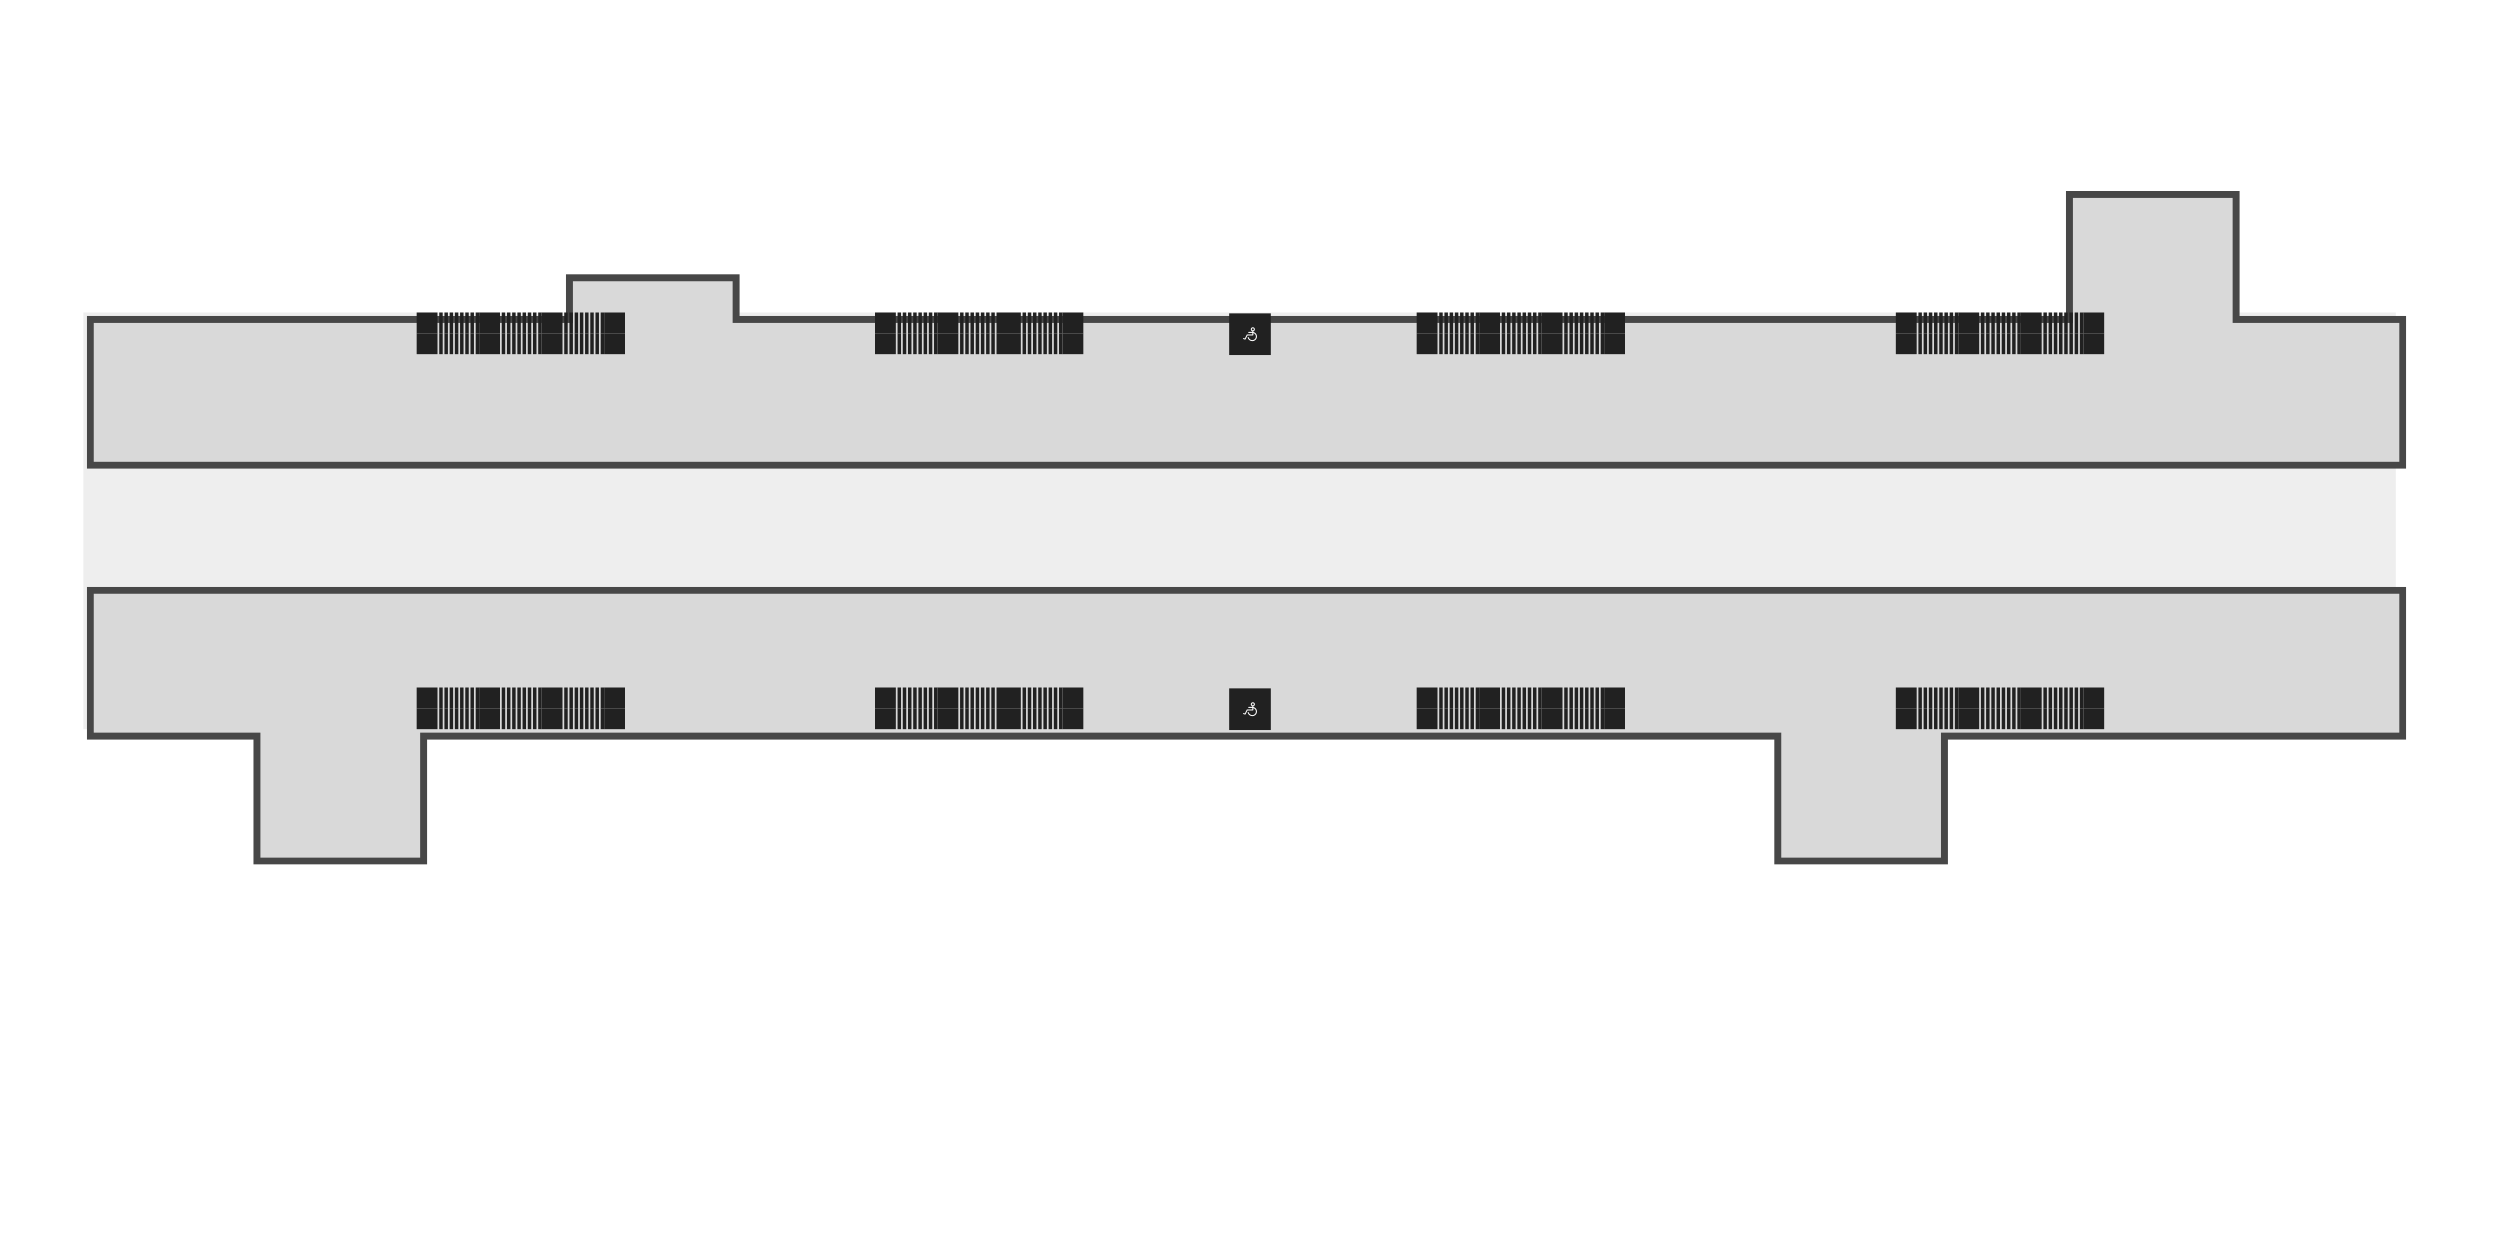 <svg width="2880" height="1440" viewBox="0 0 2880 1440" fill="none" xmlns="http://www.w3.org/2000/svg">
<rect x="96" y="360" width="2664" height="480" fill="#EEEEEE"/>
<g filter="url(#filter0_d_1119_66611)">
<mask id="path-2-outside-1_1119_66611" maskUnits="userSpaceOnUse" x="92" y="668" width="2672" height="320" fill="black">
<rect fill="white" x="92" y="668" width="2672" height="320"/>
<path fill-rule="evenodd" clip-rule="evenodd" d="M96 672H2760V840H2232V984H2040V840H480V984H288V840H96V672Z"/>
</mask>
<path fill-rule="evenodd" clip-rule="evenodd" d="M96 672H2760V840H2232V984H2040V840H480V984H288V840H96V672Z" fill="#D9D9D9"/>
<path d="M2760 672H2764V668H2760V672ZM96 672V668H92V672H96ZM2760 840V844H2764V840H2760ZM2232 840V836H2228V840H2232ZM2232 984V988H2236V984H2232ZM2040 984H2036V988H2040V984ZM2040 840H2044V836H2040V840ZM480 840V836H476V840H480ZM480 984V988H484V984H480ZM288 984H284V988H288V984ZM288 840H292V836H288V840ZM96 840H92V844H96V840ZM2760 668H96V676H2760V668ZM2764 840V672H2756V840H2764ZM2232 844H2760V836H2232V844ZM2236 984V840H2228V984H2236ZM2040 988H2232V980H2040V988ZM2036 840V984H2044V840H2036ZM480 844H2040V836H480V844ZM476 840V984H484V840H476ZM480 980H288V988H480V980ZM292 984V840H284V984H292ZM96 844H288V836H96V844ZM92 672V840H100V672H92Z" fill="#474747" mask="url(#path-2-outside-1_1119_66611)"/>
</g>
<g filter="url(#filter1_d_1119_66611)">
<mask id="path-4-outside-2_1119_66611" maskUnits="userSpaceOnUse" x="92" y="212" width="2672" height="320" fill="black">
<rect fill="white" x="92" y="212" width="2672" height="320"/>
<path fill-rule="evenodd" clip-rule="evenodd" d="M2376 216H2568V360H2760V528H96V360H648V312H840V360H2376V216Z"/>
</mask>
<path fill-rule="evenodd" clip-rule="evenodd" d="M2376 216H2568V360H2760V528H96V360H648V312H840V360H2376V216Z" fill="#D9D9D9"/>
<path d="M2568 216H2572V212H2568V216ZM2376 216V212H2372V216H2376ZM2568 360H2564V364H2568V360ZM2760 360H2764V356H2760V360ZM2760 528V532H2764V528H2760ZM96 528H92V532H96V528ZM96 360V356H92V360H96ZM648 360V364H652V360H648ZM648 312V308H644V312H648ZM840 312H844V308H840V312ZM840 360H836V364H840V360ZM2376 360V364H2380V360H2376ZM2568 212H2376V220H2568V212ZM2572 360V216H2564V360H2572ZM2760 356H2568V364H2760V356ZM2764 528V360H2756V528H2764ZM96 532H2760V524H96V532ZM92 360V528H100V360H92ZM648 356H96V364H648V356ZM652 360V312H644V360H652ZM648 316H840V308H648V316ZM836 312V360H844V312H836ZM2376 356H840V364H2376V356ZM2372 216V360H2380V216H2372Z" fill="#474747" mask="url(#path-4-outside-2_1119_66611)"/>
</g>
<rect width="24" height="4" transform="matrix(2.18557e-07 -1 -1 -2.18557e-07 1080 816)" fill="#212121"/>
<rect width="24" height="4" transform="matrix(2.18557e-07 -1 -1 -2.18557e-07 1074 816)" fill="#212121"/>
<rect width="24" height="4" transform="matrix(2.18557e-07 -1 -1 -2.18557e-07 1068 816)" fill="#212121"/>
<rect width="24" height="4" transform="matrix(2.18557e-07 -1 -1 -2.18557e-07 1062 816)" fill="#212121"/>
<rect width="24" height="4" transform="matrix(2.18557e-07 -1 -1 -2.18557e-07 1056 816)" fill="#212121"/>
<rect width="24" height="4" transform="matrix(2.18557e-07 -1 -1 -2.18557e-07 1050 816)" fill="#212121"/>
<rect width="24" height="4" transform="matrix(2.18557e-07 -1 -1 -2.18557e-07 1044 816)" fill="#212121"/>
<rect width="24" height="4" transform="matrix(2.18557e-07 -1 -1 -2.18557e-07 1038 816)" fill="#212121"/>
<rect x="1032" y="792" width="24" height="24" transform="rotate(90 1032 792)" fill="#212121"/>
<rect width="24" height="4" transform="matrix(2.18557e-07 -1 -1 -2.18557e-07 1152 816)" fill="#212121"/>
<rect width="24" height="4" transform="matrix(2.18557e-07 -1 -1 -2.18557e-07 1146 816)" fill="#212121"/>
<rect width="24" height="4" transform="matrix(2.18557e-07 -1 -1 -2.18557e-07 1140 816)" fill="#212121"/>
<rect width="24" height="4" transform="matrix(2.18557e-07 -1 -1 -2.18557e-07 1134 816)" fill="#212121"/>
<rect width="24" height="4" transform="matrix(2.18557e-07 -1 -1 -2.18557e-07 1128 816)" fill="#212121"/>
<rect width="24" height="4" transform="matrix(2.18557e-07 -1 -1 -2.18557e-07 1122 816)" fill="#212121"/>
<rect width="24" height="4" transform="matrix(2.18557e-07 -1 -1 -2.18557e-07 1116 816)" fill="#212121"/>
<rect width="24" height="4" transform="matrix(2.18557e-07 -1 -1 -2.18557e-07 1110 816)" fill="#212121"/>
<rect x="1104" y="792" width="24" height="24" transform="rotate(90 1104 792)" fill="#212121"/>
<rect width="24" height="4" transform="matrix(2.18557e-07 -1 -1 -2.18557e-07 1224 816)" fill="#212121"/>
<rect width="24" height="4" transform="matrix(2.18557e-07 -1 -1 -2.18557e-07 1218 816)" fill="#212121"/>
<rect width="24" height="4" transform="matrix(2.18557e-07 -1 -1 -2.18557e-07 1212 816)" fill="#212121"/>
<rect width="24" height="4" transform="matrix(2.18557e-07 -1 -1 -2.18557e-07 1206 816)" fill="#212121"/>
<rect width="24" height="4" transform="matrix(2.18557e-07 -1 -1 -2.18557e-07 1200 816)" fill="#212121"/>
<rect width="24" height="4" transform="matrix(2.18557e-07 -1 -1 -2.18557e-07 1194 816)" fill="#212121"/>
<rect width="24" height="4" transform="matrix(2.18557e-07 -1 -1 -2.18557e-07 1188 816)" fill="#212121"/>
<rect width="24" height="4" transform="matrix(2.18557e-07 -1 -1 -2.18557e-07 1182 816)" fill="#212121"/>
<rect x="1176" y="792" width="24" height="24" transform="rotate(90 1176 792)" fill="#212121"/>
<rect x="1224" y="792" width="24" height="24" fill="#212121"/>
<rect width="24" height="4" transform="matrix(2.18557e-07 -1 -1 -2.18557e-07 1704 816)" fill="#212121"/>
<rect width="24" height="4" transform="matrix(2.18557e-07 -1 -1 -2.18557e-07 1698 816)" fill="#212121"/>
<rect width="24" height="4" transform="matrix(2.18557e-07 -1 -1 -2.18557e-07 1692 816)" fill="#212121"/>
<rect width="24" height="4" transform="matrix(2.18557e-07 -1 -1 -2.18557e-07 1686 816)" fill="#212121"/>
<rect width="24" height="4" transform="matrix(2.18557e-07 -1 -1 -2.18557e-07 1680 816)" fill="#212121"/>
<rect width="24" height="4" transform="matrix(2.18557e-07 -1 -1 -2.18557e-07 1674 816)" fill="#212121"/>
<rect width="24" height="4" transform="matrix(2.18557e-07 -1 -1 -2.18557e-07 1668 816)" fill="#212121"/>
<rect width="24" height="4" transform="matrix(2.18557e-07 -1 -1 -2.18557e-07 1662 816)" fill="#212121"/>
<rect x="1656" y="792" width="24" height="24" transform="rotate(90 1656 792)" fill="#212121"/>
<rect width="24" height="4" transform="matrix(2.18557e-07 -1 -1 -2.18557e-07 1776 816)" fill="#212121"/>
<rect width="24" height="4" transform="matrix(2.18557e-07 -1 -1 -2.18557e-07 1770 816)" fill="#212121"/>
<rect width="24" height="4" transform="matrix(2.18557e-07 -1 -1 -2.18557e-07 1764 816)" fill="#212121"/>
<rect width="24" height="4" transform="matrix(2.18557e-07 -1 -1 -2.18557e-07 1758 816)" fill="#212121"/>
<rect width="24" height="4" transform="matrix(2.18557e-07 -1 -1 -2.18557e-07 1752 816)" fill="#212121"/>
<rect width="24" height="4" transform="matrix(2.18557e-07 -1 -1 -2.18557e-07 1746 816)" fill="#212121"/>
<rect width="24" height="4" transform="matrix(2.18557e-07 -1 -1 -2.18557e-07 1740 816)" fill="#212121"/>
<rect width="24" height="4" transform="matrix(2.18557e-07 -1 -1 -2.18557e-07 1734 816)" fill="#212121"/>
<rect x="1728" y="792" width="24" height="24" transform="rotate(90 1728 792)" fill="#212121"/>
<rect width="24" height="4" transform="matrix(2.18557e-07 -1 -1 -2.18557e-07 1848 816)" fill="#212121"/>
<rect width="24" height="4" transform="matrix(2.18557e-07 -1 -1 -2.18557e-07 1842 816)" fill="#212121"/>
<rect width="24" height="4" transform="matrix(2.18557e-07 -1 -1 -2.18557e-07 1836 816)" fill="#212121"/>
<rect width="24" height="4" transform="matrix(2.18557e-07 -1 -1 -2.18557e-07 1830 816)" fill="#212121"/>
<rect width="24" height="4" transform="matrix(2.18557e-07 -1 -1 -2.18557e-07 1824 816)" fill="#212121"/>
<rect width="24" height="4" transform="matrix(2.18557e-07 -1 -1 -2.18557e-07 1818 816)" fill="#212121"/>
<rect width="24" height="4" transform="matrix(2.18557e-07 -1 -1 -2.18557e-07 1812 816)" fill="#212121"/>
<rect width="24" height="4" transform="matrix(2.18557e-07 -1 -1 -2.18557e-07 1806 816)" fill="#212121"/>
<rect x="1800" y="792" width="24" height="24" transform="rotate(90 1800 792)" fill="#212121"/>
<rect x="1848" y="792" width="24" height="24" fill="#212121"/>
<rect width="24" height="4" transform="matrix(2.18557e-07 -1 -1 -2.18557e-07 1080 384)" fill="#212121"/>
<rect width="24" height="4" transform="matrix(2.18557e-07 -1 -1 -2.18557e-07 1074 384)" fill="#212121"/>
<rect width="24" height="4" transform="matrix(2.18557e-07 -1 -1 -2.18557e-07 1068 384)" fill="#212121"/>
<rect width="24" height="4" transform="matrix(2.18557e-07 -1 -1 -2.18557e-07 1062 384)" fill="#212121"/>
<rect width="24" height="4" transform="matrix(2.18557e-07 -1 -1 -2.18557e-07 1056 384)" fill="#212121"/>
<rect width="24" height="4" transform="matrix(2.18557e-07 -1 -1 -2.18557e-07 1050 384)" fill="#212121"/>
<rect width="24" height="4" transform="matrix(2.18557e-07 -1 -1 -2.18557e-07 1044 384)" fill="#212121"/>
<rect width="24" height="4" transform="matrix(2.18557e-07 -1 -1 -2.18557e-07 1038 384)" fill="#212121"/>
<rect x="1032" y="360" width="24" height="24" transform="rotate(90 1032 360)" fill="#212121"/>
<rect width="24" height="4" transform="matrix(2.18557e-07 -1 -1 -2.18557e-07 1152 384)" fill="#212121"/>
<rect width="24" height="4" transform="matrix(2.18557e-07 -1 -1 -2.18557e-07 1146 384)" fill="#212121"/>
<rect width="24" height="4" transform="matrix(2.18557e-07 -1 -1 -2.18557e-07 1140 384)" fill="#212121"/>
<rect width="24" height="4" transform="matrix(2.18557e-07 -1 -1 -2.18557e-07 1134 384)" fill="#212121"/>
<rect width="24" height="4" transform="matrix(2.18557e-07 -1 -1 -2.18557e-07 1128 384)" fill="#212121"/>
<rect width="24" height="4" transform="matrix(2.18557e-07 -1 -1 -2.18557e-07 1122 384)" fill="#212121"/>
<rect width="24" height="4" transform="matrix(2.18557e-07 -1 -1 -2.18557e-07 1116 384)" fill="#212121"/>
<rect width="24" height="4" transform="matrix(2.18557e-07 -1 -1 -2.18557e-07 1110 384)" fill="#212121"/>
<rect x="1104" y="360" width="24" height="24" transform="rotate(90 1104 360)" fill="#212121"/>
<rect width="24" height="4" transform="matrix(2.18557e-07 -1 -1 -2.18557e-07 1224 384)" fill="#212121"/>
<rect width="24" height="4" transform="matrix(2.18557e-07 -1 -1 -2.18557e-07 1218 384)" fill="#212121"/>
<rect width="24" height="4" transform="matrix(2.18557e-07 -1 -1 -2.18557e-07 1212 384)" fill="#212121"/>
<rect width="24" height="4" transform="matrix(2.18557e-07 -1 -1 -2.18557e-07 1206 384)" fill="#212121"/>
<rect width="24" height="4" transform="matrix(2.18557e-07 -1 -1 -2.18557e-07 1200 384)" fill="#212121"/>
<rect width="24" height="4" transform="matrix(2.18557e-07 -1 -1 -2.18557e-07 1194 384)" fill="#212121"/>
<rect width="24" height="4" transform="matrix(2.18557e-07 -1 -1 -2.18557e-07 1188 384)" fill="#212121"/>
<rect width="24" height="4" transform="matrix(2.18557e-07 -1 -1 -2.18557e-07 1182 384)" fill="#212121"/>
<rect x="1176" y="360" width="24" height="24" transform="rotate(90 1176 360)" fill="#212121"/>
<rect x="1224" y="360" width="24" height="24" fill="#212121"/>
<rect width="24" height="4" transform="matrix(2.18557e-07 -1 -1 -2.18557e-07 1704 384)" fill="#212121"/>
<rect width="24" height="4" transform="matrix(2.18557e-07 -1 -1 -2.18557e-07 1698 384)" fill="#212121"/>
<rect width="24" height="4" transform="matrix(2.18557e-07 -1 -1 -2.18557e-07 1692 384)" fill="#212121"/>
<rect width="24" height="4" transform="matrix(2.18557e-07 -1 -1 -2.18557e-07 1686 384)" fill="#212121"/>
<rect width="24" height="4" transform="matrix(2.18557e-07 -1 -1 -2.18557e-07 1680 384)" fill="#212121"/>
<rect width="24" height="4" transform="matrix(2.18557e-07 -1 -1 -2.18557e-07 1674 384)" fill="#212121"/>
<rect width="24" height="4" transform="matrix(2.18557e-07 -1 -1 -2.18557e-07 1668 384)" fill="#212121"/>
<rect width="24" height="4" transform="matrix(2.18557e-07 -1 -1 -2.18557e-07 1662 384)" fill="#212121"/>
<rect x="1656" y="360" width="24" height="24" transform="rotate(90 1656 360)" fill="#212121"/>
<rect width="24" height="4" transform="matrix(2.18557e-07 -1 -1 -2.18557e-07 1776 384)" fill="#212121"/>
<rect width="24" height="4" transform="matrix(2.18557e-07 -1 -1 -2.18557e-07 1770 384)" fill="#212121"/>
<rect width="24" height="4" transform="matrix(2.18557e-07 -1 -1 -2.18557e-07 1764 384)" fill="#212121"/>
<rect width="24" height="4" transform="matrix(2.18557e-07 -1 -1 -2.18557e-07 1758 384)" fill="#212121"/>
<rect width="24" height="4" transform="matrix(2.18557e-07 -1 -1 -2.18557e-07 1752 384)" fill="#212121"/>
<rect width="24" height="4" transform="matrix(2.18557e-07 -1 -1 -2.18557e-07 1746 384)" fill="#212121"/>
<rect width="24" height="4" transform="matrix(2.18557e-07 -1 -1 -2.18557e-07 1740 384)" fill="#212121"/>
<rect width="24" height="4" transform="matrix(2.18557e-07 -1 -1 -2.18557e-07 1734 384)" fill="#212121"/>
<rect x="1728" y="360" width="24" height="24" transform="rotate(90 1728 360)" fill="#212121"/>
<rect width="24" height="4" transform="matrix(2.18557e-07 -1 -1 -2.18557e-07 1848 384)" fill="#212121"/>
<rect width="24" height="4" transform="matrix(2.18557e-07 -1 -1 -2.18557e-07 1842 384)" fill="#212121"/>
<rect width="24" height="4" transform="matrix(2.18557e-07 -1 -1 -2.18557e-07 1836 384)" fill="#212121"/>
<rect width="24" height="4" transform="matrix(2.18557e-07 -1 -1 -2.18557e-07 1830 384)" fill="#212121"/>
<rect width="24" height="4" transform="matrix(2.18557e-07 -1 -1 -2.18557e-07 1824 384)" fill="#212121"/>
<rect width="24" height="4" transform="matrix(2.18557e-07 -1 -1 -2.18557e-07 1818 384)" fill="#212121"/>
<rect width="24" height="4" transform="matrix(2.18557e-07 -1 -1 -2.18557e-07 1812 384)" fill="#212121"/>
<rect width="24" height="4" transform="matrix(2.18557e-07 -1 -1 -2.18557e-07 1806 384)" fill="#212121"/>
<rect x="1800" y="360" width="24" height="24" transform="rotate(90 1800 360)" fill="#212121"/>
<rect x="1848" y="360" width="24" height="24" fill="#212121"/>
<rect width="24" height="4" transform="matrix(2.18557e-07 -1 -1 -2.18557e-07 552 816)" fill="#212121"/>
<rect width="24" height="4" transform="matrix(2.18557e-07 -1 -1 -2.18557e-07 546 816)" fill="#212121"/>
<rect width="24" height="4" transform="matrix(2.18557e-07 -1 -1 -2.18557e-07 540 816)" fill="#212121"/>
<rect width="24" height="4" transform="matrix(2.18557e-07 -1 -1 -2.18557e-07 534 816)" fill="#212121"/>
<rect width="24" height="4" transform="matrix(2.18557e-07 -1 -1 -2.18557e-07 528 816)" fill="#212121"/>
<rect width="24" height="4" transform="matrix(2.18557e-07 -1 -1 -2.18557e-07 522 816)" fill="#212121"/>
<rect width="24" height="4" transform="matrix(2.18557e-07 -1 -1 -2.18557e-07 516 816)" fill="#212121"/>
<rect width="24" height="4" transform="matrix(2.18557e-07 -1 -1 -2.18557e-07 510 816)" fill="#212121"/>
<rect x="504" y="792" width="24" height="24" transform="rotate(90 504 792)" fill="#212121"/>
<rect width="24" height="4" transform="matrix(2.18557e-07 -1 -1 -2.18557e-07 624 816)" fill="#212121"/>
<rect width="24" height="4" transform="matrix(2.18557e-07 -1 -1 -2.18557e-07 618 816)" fill="#212121"/>
<rect width="24" height="4" transform="matrix(2.18557e-07 -1 -1 -2.18557e-07 612 816)" fill="#212121"/>
<rect width="24" height="4" transform="matrix(2.18557e-07 -1 -1 -2.18557e-07 606 816)" fill="#212121"/>
<rect width="24" height="4" transform="matrix(2.18557e-07 -1 -1 -2.18557e-07 600 816)" fill="#212121"/>
<rect width="24" height="4" transform="matrix(2.18557e-07 -1 -1 -2.18557e-07 594 816)" fill="#212121"/>
<rect width="24" height="4" transform="matrix(2.18557e-07 -1 -1 -2.18557e-07 588 816)" fill="#212121"/>
<rect width="24" height="4" transform="matrix(2.18557e-07 -1 -1 -2.18557e-07 582 816)" fill="#212121"/>
<rect x="576" y="792" width="24" height="24" transform="rotate(90 576 792)" fill="#212121"/>
<rect width="24" height="4" transform="matrix(2.18557e-07 -1 -1 -2.18557e-07 696 816)" fill="#212121"/>
<rect width="24" height="4" transform="matrix(2.18557e-07 -1 -1 -2.18557e-07 690 816)" fill="#212121"/>
<rect width="24" height="4" transform="matrix(2.18557e-07 -1 -1 -2.18557e-07 684 816)" fill="#212121"/>
<rect width="24" height="4" transform="matrix(2.18557e-07 -1 -1 -2.18557e-07 678 816)" fill="#212121"/>
<rect width="24" height="4" transform="matrix(2.18557e-07 -1 -1 -2.18557e-07 672 816)" fill="#212121"/>
<rect width="24" height="4" transform="matrix(2.18557e-07 -1 -1 -2.18557e-07 666 816)" fill="#212121"/>
<rect width="24" height="4" transform="matrix(2.18557e-07 -1 -1 -2.18557e-07 660 816)" fill="#212121"/>
<rect width="24" height="4" transform="matrix(2.18557e-07 -1 -1 -2.18557e-07 654 816)" fill="#212121"/>
<rect x="648" y="792" width="24" height="24" transform="rotate(90 648 792)" fill="#212121"/>
<rect x="696" y="792" width="24" height="24" fill="#212121"/>
<rect width="24" height="4" transform="matrix(2.18557e-07 -1 -1 -2.18557e-07 2256 816)" fill="#212121"/>
<rect width="24" height="4" transform="matrix(2.18557e-07 -1 -1 -2.18557e-07 2250 816)" fill="#212121"/>
<rect width="24" height="4" transform="matrix(2.18557e-07 -1 -1 -2.18557e-07 2244 816)" fill="#212121"/>
<rect width="24" height="4" transform="matrix(2.18557e-07 -1 -1 -2.18557e-07 2238 816)" fill="#212121"/>
<rect width="24" height="4" transform="matrix(2.18557e-07 -1 -1 -2.18557e-07 2232 816)" fill="#212121"/>
<rect width="24" height="4" transform="matrix(2.18557e-07 -1 -1 -2.18557e-07 2226 816)" fill="#212121"/>
<rect width="24" height="4" transform="matrix(2.18557e-07 -1 -1 -2.18557e-07 2220 816)" fill="#212121"/>
<rect width="24" height="4" transform="matrix(2.18557e-07 -1 -1 -2.18557e-07 2214 816)" fill="#212121"/>
<rect x="2208" y="792" width="24" height="24" transform="rotate(90 2208 792)" fill="#212121"/>
<rect width="24" height="4" transform="matrix(2.18557e-07 -1 -1 -2.18557e-07 2328 816)" fill="#212121"/>
<rect width="24" height="4" transform="matrix(2.18557e-07 -1 -1 -2.18557e-07 2322 816)" fill="#212121"/>
<rect width="24" height="4" transform="matrix(2.18557e-07 -1 -1 -2.18557e-07 2316 816)" fill="#212121"/>
<rect width="24" height="4" transform="matrix(2.18557e-07 -1 -1 -2.18557e-07 2310 816)" fill="#212121"/>
<rect width="24" height="4" transform="matrix(2.18557e-07 -1 -1 -2.18557e-07 2304 816)" fill="#212121"/>
<rect width="24" height="4" transform="matrix(2.18557e-07 -1 -1 -2.18557e-07 2298 816)" fill="#212121"/>
<rect width="24" height="4" transform="matrix(2.18557e-07 -1 -1 -2.18557e-07 2292 816)" fill="#212121"/>
<rect width="24" height="4" transform="matrix(2.18557e-07 -1 -1 -2.18557e-07 2286 816)" fill="#212121"/>
<rect x="2280" y="792" width="24" height="24" transform="rotate(90 2280 792)" fill="#212121"/>
<rect width="24" height="4" transform="matrix(2.18557e-07 -1 -1 -2.18557e-07 2400 816)" fill="#212121"/>
<rect width="24" height="4" transform="matrix(2.18557e-07 -1 -1 -2.18557e-07 2394 816)" fill="#212121"/>
<rect width="24" height="4" transform="matrix(2.18557e-07 -1 -1 -2.18557e-07 2388 816)" fill="#212121"/>
<rect width="24" height="4" transform="matrix(2.18557e-07 -1 -1 -2.18557e-07 2382 816)" fill="#212121"/>
<rect width="24" height="4" transform="matrix(2.18557e-07 -1 -1 -2.18557e-07 2376 816)" fill="#212121"/>
<rect width="24" height="4" transform="matrix(2.18557e-07 -1 -1 -2.18557e-07 2370 816)" fill="#212121"/>
<rect width="24" height="4" transform="matrix(2.18557e-07 -1 -1 -2.18557e-07 2364 816)" fill="#212121"/>
<rect width="24" height="4" transform="matrix(2.18557e-07 -1 -1 -2.18557e-07 2358 816)" fill="#212121"/>
<rect x="2352" y="792" width="24" height="24" transform="rotate(90 2352 792)" fill="#212121"/>
<rect x="2400" y="792" width="24" height="24" fill="#212121"/>
<rect width="24" height="4" transform="matrix(2.18557e-07 -1 -1 -2.18557e-07 552 384)" fill="#212121"/>
<rect width="24" height="4" transform="matrix(2.18557e-07 -1 -1 -2.18557e-07 546 384)" fill="#212121"/>
<rect width="24" height="4" transform="matrix(2.18557e-07 -1 -1 -2.18557e-07 540 384)" fill="#212121"/>
<rect width="24" height="4" transform="matrix(2.18557e-07 -1 -1 -2.18557e-07 534 384)" fill="#212121"/>
<rect width="24" height="4" transform="matrix(2.18557e-07 -1 -1 -2.18557e-07 528 384)" fill="#212121"/>
<rect width="24" height="4" transform="matrix(2.18557e-07 -1 -1 -2.18557e-07 522 384)" fill="#212121"/>
<rect width="24" height="4" transform="matrix(2.18557e-07 -1 -1 -2.18557e-07 516 384)" fill="#212121"/>
<rect width="24" height="4" transform="matrix(2.18557e-07 -1 -1 -2.18557e-07 510 384)" fill="#212121"/>
<rect x="504" y="360" width="24" height="24" transform="rotate(90 504 360)" fill="#212121"/>
<rect width="24" height="4" transform="matrix(2.18557e-07 -1 -1 -2.18557e-07 624 384)" fill="#212121"/>
<rect width="24" height="4" transform="matrix(2.18557e-07 -1 -1 -2.18557e-07 618 384)" fill="#212121"/>
<rect width="24" height="4" transform="matrix(2.18557e-07 -1 -1 -2.18557e-07 612 384)" fill="#212121"/>
<rect width="24" height="4" transform="matrix(2.18557e-07 -1 -1 -2.18557e-07 606 384)" fill="#212121"/>
<rect width="24" height="4" transform="matrix(2.18557e-07 -1 -1 -2.18557e-07 600 384)" fill="#212121"/>
<rect width="24" height="4" transform="matrix(2.18557e-07 -1 -1 -2.18557e-07 594 384)" fill="#212121"/>
<rect width="24" height="4" transform="matrix(2.18557e-07 -1 -1 -2.18557e-07 588 384)" fill="#212121"/>
<rect width="24" height="4" transform="matrix(2.18557e-07 -1 -1 -2.18557e-07 582 384)" fill="#212121"/>
<rect x="576" y="360" width="24" height="24" transform="rotate(90 576 360)" fill="#212121"/>
<rect width="24" height="4" transform="matrix(2.18557e-07 -1 -1 -2.18557e-07 696 384)" fill="#212121"/>
<rect width="24" height="4" transform="matrix(2.18557e-07 -1 -1 -2.18557e-07 690 384)" fill="#212121"/>
<rect width="24" height="4" transform="matrix(2.18557e-07 -1 -1 -2.18557e-07 684 384)" fill="#212121"/>
<rect width="24" height="4" transform="matrix(2.18557e-07 -1 -1 -2.18557e-07 678 384)" fill="#212121"/>
<rect width="24" height="4" transform="matrix(2.18557e-07 -1 -1 -2.18557e-07 672 384)" fill="#212121"/>
<rect width="24" height="4" transform="matrix(2.18557e-07 -1 -1 -2.18557e-07 666 384)" fill="#212121"/>
<rect width="24" height="4" transform="matrix(2.18557e-07 -1 -1 -2.18557e-07 660 384)" fill="#212121"/>
<rect width="24" height="4" transform="matrix(2.18557e-07 -1 -1 -2.18557e-07 654 384)" fill="#212121"/>
<rect x="648" y="360" width="24" height="24" transform="rotate(90 648 360)" fill="#212121"/>
<rect x="696" y="360" width="24" height="24" fill="#212121"/>
<rect width="24" height="4" transform="matrix(2.18557e-07 -1 -1 -2.18557e-07 2256 384)" fill="#212121"/>
<rect width="24" height="4" transform="matrix(2.18557e-07 -1 -1 -2.18557e-07 2250 384)" fill="#212121"/>
<rect width="24" height="4" transform="matrix(2.18557e-07 -1 -1 -2.18557e-07 2244 384)" fill="#212121"/>
<rect width="24" height="4" transform="matrix(2.18557e-07 -1 -1 -2.18557e-07 2238 384)" fill="#212121"/>
<rect width="24" height="4" transform="matrix(2.18557e-07 -1 -1 -2.18557e-07 2232 384)" fill="#212121"/>
<rect width="24" height="4" transform="matrix(2.18557e-07 -1 -1 -2.18557e-07 2226 384)" fill="#212121"/>
<rect width="24" height="4" transform="matrix(2.18557e-07 -1 -1 -2.18557e-07 2220 384)" fill="#212121"/>
<rect width="24" height="4" transform="matrix(2.18557e-07 -1 -1 -2.18557e-07 2214 384)" fill="#212121"/>
<rect x="2208" y="360" width="24" height="24" transform="rotate(90 2208 360)" fill="#212121"/>
<rect width="24" height="4" transform="matrix(2.18557e-07 -1 -1 -2.18557e-07 2328 384)" fill="#212121"/>
<rect width="24" height="4" transform="matrix(2.18557e-07 -1 -1 -2.18557e-07 2322 384)" fill="#212121"/>
<rect width="24" height="4" transform="matrix(2.18557e-07 -1 -1 -2.18557e-07 2316 384)" fill="#212121"/>
<rect width="24" height="4" transform="matrix(2.18557e-07 -1 -1 -2.18557e-07 2310 384)" fill="#212121"/>
<rect width="24" height="4" transform="matrix(2.18557e-07 -1 -1 -2.18557e-07 2304 384)" fill="#212121"/>
<rect width="24" height="4" transform="matrix(2.18557e-07 -1 -1 -2.18557e-07 2298 384)" fill="#212121"/>
<rect width="24" height="4" transform="matrix(2.18557e-07 -1 -1 -2.18557e-07 2292 384)" fill="#212121"/>
<rect width="24" height="4" transform="matrix(2.18557e-07 -1 -1 -2.18557e-07 2286 384)" fill="#212121"/>
<rect x="2280" y="360" width="24" height="24" transform="rotate(90 2280 360)" fill="#212121"/>
<rect width="24" height="4" transform="matrix(2.18557e-07 -1 -1 -2.18557e-07 2400 384)" fill="#212121"/>
<rect width="24" height="4" transform="matrix(2.18557e-07 -1 -1 -2.18557e-07 2394 384)" fill="#212121"/>
<rect width="24" height="4" transform="matrix(2.18557e-07 -1 -1 -2.18557e-07 2388 384)" fill="#212121"/>
<rect width="24" height="4" transform="matrix(2.18557e-07 -1 -1 -2.18557e-07 2382 384)" fill="#212121"/>
<rect width="24" height="4" transform="matrix(2.18557e-07 -1 -1 -2.18557e-07 2376 384)" fill="#212121"/>
<rect width="24" height="4" transform="matrix(2.18557e-07 -1 -1 -2.18557e-07 2370 384)" fill="#212121"/>
<rect width="24" height="4" transform="matrix(2.18557e-07 -1 -1 -2.18557e-07 2364 384)" fill="#212121"/>
<rect width="24" height="4" transform="matrix(2.18557e-07 -1 -1 -2.18557e-07 2358 384)" fill="#212121"/>
<rect x="2352" y="360" width="24" height="24" transform="rotate(90 2352 360)" fill="#212121"/>
<rect x="2400" y="360" width="24" height="24" fill="#212121"/>
<rect width="24" height="4" transform="matrix(2.18557e-07 -1 -1 -2.18557e-07 1080 840)" fill="#212121"/>
<rect width="24" height="4" transform="matrix(2.18557e-07 -1 -1 -2.18557e-07 1074 840)" fill="#212121"/>
<rect width="24" height="4" transform="matrix(2.18557e-07 -1 -1 -2.18557e-07 1068 840)" fill="#212121"/>
<rect width="24" height="4" transform="matrix(2.18557e-07 -1 -1 -2.18557e-07 1062 840)" fill="#212121"/>
<rect width="24" height="4" transform="matrix(2.18557e-07 -1 -1 -2.18557e-07 1056 840)" fill="#212121"/>
<rect width="24" height="4" transform="matrix(2.18557e-07 -1 -1 -2.18557e-07 1050 840)" fill="#212121"/>
<rect width="24" height="4" transform="matrix(2.18557e-07 -1 -1 -2.18557e-07 1044 840)" fill="#212121"/>
<rect width="24" height="4" transform="matrix(2.18557e-07 -1 -1 -2.18557e-07 1038 840)" fill="#212121"/>
<rect x="1032" y="816" width="24" height="24" transform="rotate(90 1032 816)" fill="#212121"/>
<rect width="24" height="4" transform="matrix(2.18557e-07 -1 -1 -2.18557e-07 1152 840)" fill="#212121"/>
<rect width="24" height="4" transform="matrix(2.18557e-07 -1 -1 -2.18557e-07 1146 840)" fill="#212121"/>
<rect width="24" height="4" transform="matrix(2.18557e-07 -1 -1 -2.18557e-07 1140 840)" fill="#212121"/>
<rect width="24" height="4" transform="matrix(2.18557e-07 -1 -1 -2.18557e-07 1134 840)" fill="#212121"/>
<rect width="24" height="4" transform="matrix(2.18557e-07 -1 -1 -2.18557e-07 1128 840)" fill="#212121"/>
<rect width="24" height="4" transform="matrix(2.18557e-07 -1 -1 -2.18557e-07 1122 840)" fill="#212121"/>
<rect width="24" height="4" transform="matrix(2.18557e-07 -1 -1 -2.18557e-07 1116 840)" fill="#212121"/>
<rect width="24" height="4" transform="matrix(2.18557e-07 -1 -1 -2.18557e-07 1110 840)" fill="#212121"/>
<rect x="1104" y="816" width="24" height="24" transform="rotate(90 1104 816)" fill="#212121"/>
<rect width="24" height="4" transform="matrix(2.18557e-07 -1 -1 -2.18557e-07 1224 840)" fill="#212121"/>
<rect width="24" height="4" transform="matrix(2.18557e-07 -1 -1 -2.18557e-07 1218 840)" fill="#212121"/>
<rect width="24" height="4" transform="matrix(2.18557e-07 -1 -1 -2.18557e-07 1212 840)" fill="#212121"/>
<rect width="24" height="4" transform="matrix(2.18557e-07 -1 -1 -2.18557e-07 1206 840)" fill="#212121"/>
<rect width="24" height="4" transform="matrix(2.18557e-07 -1 -1 -2.18557e-07 1200 840)" fill="#212121"/>
<rect width="24" height="4" transform="matrix(2.18557e-07 -1 -1 -2.18557e-07 1194 840)" fill="#212121"/>
<rect width="24" height="4" transform="matrix(2.18557e-07 -1 -1 -2.18557e-07 1188 840)" fill="#212121"/>
<rect width="24" height="4" transform="matrix(2.18557e-07 -1 -1 -2.18557e-07 1182 840)" fill="#212121"/>
<rect x="1176" y="816" width="24" height="24" transform="rotate(90 1176 816)" fill="#212121"/>
<rect x="1224" y="816" width="24" height="24" fill="#212121"/>
<rect width="24" height="4" transform="matrix(2.18557e-07 -1 -1 -2.18557e-07 1704 840)" fill="#212121"/>
<rect width="24" height="4" transform="matrix(2.18557e-07 -1 -1 -2.18557e-07 1698 840)" fill="#212121"/>
<rect width="24" height="4" transform="matrix(2.18557e-07 -1 -1 -2.18557e-07 1692 840)" fill="#212121"/>
<rect width="24" height="4" transform="matrix(2.18557e-07 -1 -1 -2.18557e-07 1686 840)" fill="#212121"/>
<rect width="24" height="4" transform="matrix(2.18557e-07 -1 -1 -2.18557e-07 1680 840)" fill="#212121"/>
<rect width="24" height="4" transform="matrix(2.18557e-07 -1 -1 -2.18557e-07 1674 840)" fill="#212121"/>
<rect width="24" height="4" transform="matrix(2.18557e-07 -1 -1 -2.18557e-07 1668 840)" fill="#212121"/>
<rect width="24" height="4" transform="matrix(2.18557e-07 -1 -1 -2.18557e-07 1662 840)" fill="#212121"/>
<rect x="1656" y="816" width="24" height="24" transform="rotate(90 1656 816)" fill="#212121"/>
<rect width="24" height="4" transform="matrix(2.18557e-07 -1 -1 -2.18557e-07 1776 840)" fill="#212121"/>
<rect width="24" height="4" transform="matrix(2.18557e-07 -1 -1 -2.18557e-07 1770 840)" fill="#212121"/>
<rect width="24" height="4" transform="matrix(2.18557e-07 -1 -1 -2.18557e-07 1764 840)" fill="#212121"/>
<rect width="24" height="4" transform="matrix(2.18557e-07 -1 -1 -2.18557e-07 1758 840)" fill="#212121"/>
<rect width="24" height="4" transform="matrix(2.18557e-07 -1 -1 -2.18557e-07 1752 840)" fill="#212121"/>
<rect width="24" height="4" transform="matrix(2.18557e-07 -1 -1 -2.18557e-07 1746 840)" fill="#212121"/>
<rect width="24" height="4" transform="matrix(2.18557e-07 -1 -1 -2.18557e-07 1740 840)" fill="#212121"/>
<rect width="24" height="4" transform="matrix(2.18557e-07 -1 -1 -2.18557e-07 1734 840)" fill="#212121"/>
<rect x="1728" y="816" width="24" height="24" transform="rotate(90 1728 816)" fill="#212121"/>
<rect width="24" height="4" transform="matrix(2.18557e-07 -1 -1 -2.18557e-07 1848 840)" fill="#212121"/>
<rect width="24" height="4" transform="matrix(2.18557e-07 -1 -1 -2.18557e-07 1842 840)" fill="#212121"/>
<rect width="24" height="4" transform="matrix(2.18557e-07 -1 -1 -2.18557e-07 1836 840)" fill="#212121"/>
<rect width="24" height="4" transform="matrix(2.18557e-07 -1 -1 -2.18557e-07 1830 840)" fill="#212121"/>
<rect width="24" height="4" transform="matrix(2.18557e-07 -1 -1 -2.18557e-07 1824 840)" fill="#212121"/>
<rect width="24" height="4" transform="matrix(2.18557e-07 -1 -1 -2.18557e-07 1818 840)" fill="#212121"/>
<rect width="24" height="4" transform="matrix(2.18557e-07 -1 -1 -2.18557e-07 1812 840)" fill="#212121"/>
<rect width="24" height="4" transform="matrix(2.18557e-07 -1 -1 -2.18557e-07 1806 840)" fill="#212121"/>
<rect x="1800" y="816" width="24" height="24" transform="rotate(90 1800 816)" fill="#212121"/>
<rect x="1848" y="816" width="24" height="24" fill="#212121"/>
<rect width="24" height="4" transform="matrix(2.18557e-07 -1 -1 -2.18557e-07 1080 408)" fill="#212121"/>
<rect width="24" height="4" transform="matrix(2.18557e-07 -1 -1 -2.18557e-07 1074 408)" fill="#212121"/>
<rect width="24" height="4" transform="matrix(2.18557e-07 -1 -1 -2.18557e-07 1068 408)" fill="#212121"/>
<rect width="24" height="4" transform="matrix(2.18557e-07 -1 -1 -2.18557e-07 1062 408)" fill="#212121"/>
<rect width="24" height="4" transform="matrix(2.18557e-07 -1 -1 -2.18557e-07 1056 408)" fill="#212121"/>
<rect width="24" height="4" transform="matrix(2.18557e-07 -1 -1 -2.18557e-07 1050 408)" fill="#212121"/>
<rect width="24" height="4" transform="matrix(2.18557e-07 -1 -1 -2.18557e-07 1044 408)" fill="#212121"/>
<rect width="24" height="4" transform="matrix(2.18557e-07 -1 -1 -2.18557e-07 1038 408)" fill="#212121"/>
<rect x="1032" y="384" width="24" height="24" transform="rotate(90 1032 384)" fill="#212121"/>
<rect width="24" height="4" transform="matrix(2.18557e-07 -1 -1 -2.18557e-07 1152 408)" fill="#212121"/>
<rect width="24" height="4" transform="matrix(2.18557e-07 -1 -1 -2.18557e-07 1146 408)" fill="#212121"/>
<rect width="24" height="4" transform="matrix(2.18557e-07 -1 -1 -2.18557e-07 1140 408)" fill="#212121"/>
<rect width="24" height="4" transform="matrix(2.18557e-07 -1 -1 -2.18557e-07 1134 408)" fill="#212121"/>
<rect width="24" height="4" transform="matrix(2.18557e-07 -1 -1 -2.18557e-07 1128 408)" fill="#212121"/>
<rect width="24" height="4" transform="matrix(2.18557e-07 -1 -1 -2.18557e-07 1122 408)" fill="#212121"/>
<rect width="24" height="4" transform="matrix(2.18557e-07 -1 -1 -2.18557e-07 1116 408)" fill="#212121"/>
<rect width="24" height="4" transform="matrix(2.18557e-07 -1 -1 -2.18557e-07 1110 408)" fill="#212121"/>
<rect x="1104" y="384" width="24" height="24" transform="rotate(90 1104 384)" fill="#212121"/>
<rect width="24" height="4" transform="matrix(2.18557e-07 -1 -1 -2.18557e-07 1224 408)" fill="#212121"/>
<rect width="24" height="4" transform="matrix(2.18557e-07 -1 -1 -2.18557e-07 1218 408)" fill="#212121"/>
<rect width="24" height="4" transform="matrix(2.18557e-07 -1 -1 -2.18557e-07 1212 408)" fill="#212121"/>
<rect width="24" height="4" transform="matrix(2.18557e-07 -1 -1 -2.18557e-07 1206 408)" fill="#212121"/>
<rect width="24" height="4" transform="matrix(2.18557e-07 -1 -1 -2.18557e-07 1200 408)" fill="#212121"/>
<rect width="24" height="4" transform="matrix(2.18557e-07 -1 -1 -2.18557e-07 1194 408)" fill="#212121"/>
<rect width="24" height="4" transform="matrix(2.18557e-07 -1 -1 -2.18557e-07 1188 408)" fill="#212121"/>
<rect width="24" height="4" transform="matrix(2.18557e-07 -1 -1 -2.18557e-07 1182 408)" fill="#212121"/>
<rect x="1176" y="384" width="24" height="24" transform="rotate(90 1176 384)" fill="#212121"/>
<rect x="1224" y="384" width="24" height="24" fill="#212121"/>
<rect width="24" height="4" transform="matrix(2.18557e-07 -1 -1 -2.18557e-07 1704 408)" fill="#212121"/>
<rect width="24" height="4" transform="matrix(2.18557e-07 -1 -1 -2.18557e-07 1698 408)" fill="#212121"/>
<rect width="24" height="4" transform="matrix(2.18557e-07 -1 -1 -2.18557e-07 1692 408)" fill="#212121"/>
<rect width="24" height="4" transform="matrix(2.18557e-07 -1 -1 -2.18557e-07 1686 408)" fill="#212121"/>
<rect width="24" height="4" transform="matrix(2.18557e-07 -1 -1 -2.18557e-07 1680 408)" fill="#212121"/>
<rect width="24" height="4" transform="matrix(2.18557e-07 -1 -1 -2.18557e-07 1674 408)" fill="#212121"/>
<rect width="24" height="4" transform="matrix(2.18557e-07 -1 -1 -2.18557e-07 1668 408)" fill="#212121"/>
<rect width="24" height="4" transform="matrix(2.18557e-07 -1 -1 -2.18557e-07 1662 408)" fill="#212121"/>
<rect x="1656" y="384" width="24" height="24" transform="rotate(90 1656 384)" fill="#212121"/>
<rect width="24" height="4" transform="matrix(2.18557e-07 -1 -1 -2.18557e-07 1776 408)" fill="#212121"/>
<rect width="24" height="4" transform="matrix(2.18557e-07 -1 -1 -2.18557e-07 1770 408)" fill="#212121"/>
<rect width="24" height="4" transform="matrix(2.18557e-07 -1 -1 -2.18557e-07 1764 408)" fill="#212121"/>
<rect width="24" height="4" transform="matrix(2.18557e-07 -1 -1 -2.18557e-07 1758 408)" fill="#212121"/>
<rect width="24" height="4" transform="matrix(2.18557e-07 -1 -1 -2.18557e-07 1752 408)" fill="#212121"/>
<rect width="24" height="4" transform="matrix(2.18557e-07 -1 -1 -2.18557e-07 1746 408)" fill="#212121"/>
<rect width="24" height="4" transform="matrix(2.18557e-07 -1 -1 -2.18557e-07 1740 408)" fill="#212121"/>
<rect width="24" height="4" transform="matrix(2.18557e-07 -1 -1 -2.18557e-07 1734 408)" fill="#212121"/>
<rect x="1728" y="384" width="24" height="24" transform="rotate(90 1728 384)" fill="#212121"/>
<rect width="24" height="4" transform="matrix(2.18557e-07 -1 -1 -2.18557e-07 1848 408)" fill="#212121"/>
<rect width="24" height="4" transform="matrix(2.18557e-07 -1 -1 -2.18557e-07 1842 408)" fill="#212121"/>
<rect width="24" height="4" transform="matrix(2.18557e-07 -1 -1 -2.18557e-07 1836 408)" fill="#212121"/>
<rect width="24" height="4" transform="matrix(2.18557e-07 -1 -1 -2.18557e-07 1830 408)" fill="#212121"/>
<rect width="24" height="4" transform="matrix(2.18557e-07 -1 -1 -2.18557e-07 1824 408)" fill="#212121"/>
<rect width="24" height="4" transform="matrix(2.18557e-07 -1 -1 -2.18557e-07 1818 408)" fill="#212121"/>
<rect width="24" height="4" transform="matrix(2.18557e-07 -1 -1 -2.18557e-07 1812 408)" fill="#212121"/>
<rect width="24" height="4" transform="matrix(2.18557e-07 -1 -1 -2.18557e-07 1806 408)" fill="#212121"/>
<rect x="1800" y="384" width="24" height="24" transform="rotate(90 1800 384)" fill="#212121"/>
<rect x="1848" y="384" width="24" height="24" fill="#212121"/>
<rect width="24" height="4" transform="matrix(2.18557e-07 -1 -1 -2.18557e-07 552 840)" fill="#212121"/>
<rect width="24" height="4" transform="matrix(2.18557e-07 -1 -1 -2.18557e-07 546 840)" fill="#212121"/>
<rect width="24" height="4" transform="matrix(2.18557e-07 -1 -1 -2.18557e-07 540 840)" fill="#212121"/>
<rect width="24" height="4" transform="matrix(2.18557e-07 -1 -1 -2.18557e-07 534 840)" fill="#212121"/>
<rect width="24" height="4" transform="matrix(2.18557e-07 -1 -1 -2.18557e-07 528 840)" fill="#212121"/>
<rect width="24" height="4" transform="matrix(2.18557e-07 -1 -1 -2.18557e-07 522 840)" fill="#212121"/>
<rect width="24" height="4" transform="matrix(2.18557e-07 -1 -1 -2.18557e-07 516 840)" fill="#212121"/>
<rect width="24" height="4" transform="matrix(2.18557e-07 -1 -1 -2.18557e-07 510 840)" fill="#212121"/>
<rect x="504" y="816" width="24" height="24" transform="rotate(90 504 816)" fill="#212121"/>
<rect width="24" height="4" transform="matrix(2.18557e-07 -1 -1 -2.18557e-07 624 840)" fill="#212121"/>
<rect width="24" height="4" transform="matrix(2.18557e-07 -1 -1 -2.18557e-07 618 840)" fill="#212121"/>
<rect width="24" height="4" transform="matrix(2.18557e-07 -1 -1 -2.18557e-07 612 840)" fill="#212121"/>
<rect width="24" height="4" transform="matrix(2.18557e-07 -1 -1 -2.18557e-07 606 840)" fill="#212121"/>
<rect width="24" height="4" transform="matrix(2.18557e-07 -1 -1 -2.18557e-07 600 840)" fill="#212121"/>
<rect width="24" height="4" transform="matrix(2.18557e-07 -1 -1 -2.18557e-07 594 840)" fill="#212121"/>
<rect width="24" height="4" transform="matrix(2.18557e-07 -1 -1 -2.18557e-07 588 840)" fill="#212121"/>
<rect width="24" height="4" transform="matrix(2.18557e-07 -1 -1 -2.18557e-07 582 840)" fill="#212121"/>
<rect x="576" y="816" width="24" height="24" transform="rotate(90 576 816)" fill="#212121"/>
<rect width="24" height="4" transform="matrix(2.18557e-07 -1 -1 -2.18557e-07 696 840)" fill="#212121"/>
<rect width="24" height="4" transform="matrix(2.18557e-07 -1 -1 -2.18557e-07 690 840)" fill="#212121"/>
<rect width="24" height="4" transform="matrix(2.18557e-07 -1 -1 -2.18557e-07 684 840)" fill="#212121"/>
<rect width="24" height="4" transform="matrix(2.18557e-07 -1 -1 -2.18557e-07 678 840)" fill="#212121"/>
<rect width="24" height="4" transform="matrix(2.18557e-07 -1 -1 -2.18557e-07 672 840)" fill="#212121"/>
<rect width="24" height="4" transform="matrix(2.18557e-07 -1 -1 -2.18557e-07 666 840)" fill="#212121"/>
<rect width="24" height="4" transform="matrix(2.18557e-07 -1 -1 -2.18557e-07 660 840)" fill="#212121"/>
<rect width="24" height="4" transform="matrix(2.18557e-07 -1 -1 -2.18557e-07 654 840)" fill="#212121"/>
<rect x="648" y="816" width="24" height="24" transform="rotate(90 648 816)" fill="#212121"/>
<rect x="696" y="816" width="24" height="24" fill="#212121"/>
<rect width="24" height="4" transform="matrix(2.18557e-07 -1 -1 -2.18557e-07 2256 840)" fill="#212121"/>
<rect width="24" height="4" transform="matrix(2.18557e-07 -1 -1 -2.18557e-07 2250 840)" fill="#212121"/>
<rect width="24" height="4" transform="matrix(2.18557e-07 -1 -1 -2.18557e-07 2244 840)" fill="#212121"/>
<rect width="24" height="4" transform="matrix(2.18557e-07 -1 -1 -2.18557e-07 2238 840)" fill="#212121"/>
<rect width="24" height="4" transform="matrix(2.18557e-07 -1 -1 -2.18557e-07 2232 840)" fill="#212121"/>
<rect width="24" height="4" transform="matrix(2.18557e-07 -1 -1 -2.18557e-07 2226 840)" fill="#212121"/>
<rect width="24" height="4" transform="matrix(2.18557e-07 -1 -1 -2.18557e-07 2220 840)" fill="#212121"/>
<rect width="24" height="4" transform="matrix(2.18557e-07 -1 -1 -2.18557e-07 2214 840)" fill="#212121"/>
<rect x="2208" y="816" width="24" height="24" transform="rotate(90 2208 816)" fill="#212121"/>
<rect width="24" height="4" transform="matrix(2.18557e-07 -1 -1 -2.18557e-07 2328 840)" fill="#212121"/>
<rect width="24" height="4" transform="matrix(2.18557e-07 -1 -1 -2.18557e-07 2322 840)" fill="#212121"/>
<rect width="24" height="4" transform="matrix(2.18557e-07 -1 -1 -2.18557e-07 2316 840)" fill="#212121"/>
<rect width="24" height="4" transform="matrix(2.18557e-07 -1 -1 -2.18557e-07 2310 840)" fill="#212121"/>
<rect width="24" height="4" transform="matrix(2.18557e-07 -1 -1 -2.18557e-07 2304 840)" fill="#212121"/>
<rect width="24" height="4" transform="matrix(2.18557e-07 -1 -1 -2.18557e-07 2298 840)" fill="#212121"/>
<rect width="24" height="4" transform="matrix(2.18557e-07 -1 -1 -2.18557e-07 2292 840)" fill="#212121"/>
<rect width="24" height="4" transform="matrix(2.18557e-07 -1 -1 -2.18557e-07 2286 840)" fill="#212121"/>
<rect x="2280" y="816" width="24" height="24" transform="rotate(90 2280 816)" fill="#212121"/>
<rect width="24" height="4" transform="matrix(2.18557e-07 -1 -1 -2.18557e-07 2400 840)" fill="#212121"/>
<rect width="24" height="4" transform="matrix(2.18557e-07 -1 -1 -2.18557e-07 2394 840)" fill="#212121"/>
<rect width="24" height="4" transform="matrix(2.18557e-07 -1 -1 -2.18557e-07 2388 840)" fill="#212121"/>
<rect width="24" height="4" transform="matrix(2.18557e-07 -1 -1 -2.18557e-07 2382 840)" fill="#212121"/>
<rect width="24" height="4" transform="matrix(2.18557e-07 -1 -1 -2.18557e-07 2376 840)" fill="#212121"/>
<rect width="24" height="4" transform="matrix(2.18557e-07 -1 -1 -2.18557e-07 2370 840)" fill="#212121"/>
<rect width="24" height="4" transform="matrix(2.18557e-07 -1 -1 -2.18557e-07 2364 840)" fill="#212121"/>
<rect width="24" height="4" transform="matrix(2.18557e-07 -1 -1 -2.18557e-07 2358 840)" fill="#212121"/>
<rect x="2352" y="816" width="24" height="24" transform="rotate(90 2352 816)" fill="#212121"/>
<rect x="2400" y="816" width="24" height="24" fill="#212121"/>
<rect width="24" height="4" transform="matrix(2.18557e-07 -1 -1 -2.18557e-07 552 408)" fill="#212121"/>
<rect width="24" height="4" transform="matrix(2.18557e-07 -1 -1 -2.18557e-07 546 408)" fill="#212121"/>
<rect width="24" height="4" transform="matrix(2.18557e-07 -1 -1 -2.18557e-07 540 408)" fill="#212121"/>
<rect width="24" height="4" transform="matrix(2.18557e-07 -1 -1 -2.18557e-07 534 408)" fill="#212121"/>
<rect width="24" height="4" transform="matrix(2.18557e-07 -1 -1 -2.18557e-07 528 408)" fill="#212121"/>
<rect width="24" height="4" transform="matrix(2.18557e-07 -1 -1 -2.18557e-07 522 408)" fill="#212121"/>
<rect width="24" height="4" transform="matrix(2.18557e-07 -1 -1 -2.18557e-07 516 408)" fill="#212121"/>
<rect width="24" height="4" transform="matrix(2.18557e-07 -1 -1 -2.18557e-07 510 408)" fill="#212121"/>
<rect x="504" y="384" width="24" height="24" transform="rotate(90 504 384)" fill="#212121"/>
<rect width="24" height="4" transform="matrix(2.18557e-07 -1 -1 -2.18557e-07 624 408)" fill="#212121"/>
<rect width="24" height="4" transform="matrix(2.18557e-07 -1 -1 -2.18557e-07 618 408)" fill="#212121"/>
<rect width="24" height="4" transform="matrix(2.18557e-07 -1 -1 -2.18557e-07 612 408)" fill="#212121"/>
<rect width="24" height="4" transform="matrix(2.18557e-07 -1 -1 -2.18557e-07 606 408)" fill="#212121"/>
<rect width="24" height="4" transform="matrix(2.18557e-07 -1 -1 -2.18557e-07 600 408)" fill="#212121"/>
<rect width="24" height="4" transform="matrix(2.18557e-07 -1 -1 -2.18557e-07 594 408)" fill="#212121"/>
<rect width="24" height="4" transform="matrix(2.18557e-07 -1 -1 -2.18557e-07 588 408)" fill="#212121"/>
<rect width="24" height="4" transform="matrix(2.18557e-07 -1 -1 -2.18557e-07 582 408)" fill="#212121"/>
<rect x="576" y="384" width="24" height="24" transform="rotate(90 576 384)" fill="#212121"/>
<rect width="24" height="4" transform="matrix(2.18557e-07 -1 -1 -2.18557e-07 696 408)" fill="#212121"/>
<rect width="24" height="4" transform="matrix(2.18557e-07 -1 -1 -2.18557e-07 690 408)" fill="#212121"/>
<rect width="24" height="4" transform="matrix(2.18557e-07 -1 -1 -2.18557e-07 684 408)" fill="#212121"/>
<rect width="24" height="4" transform="matrix(2.18557e-07 -1 -1 -2.18557e-07 678 408)" fill="#212121"/>
<rect width="24" height="4" transform="matrix(2.18557e-07 -1 -1 -2.18557e-07 672 408)" fill="#212121"/>
<rect width="24" height="4" transform="matrix(2.18557e-07 -1 -1 -2.18557e-07 666 408)" fill="#212121"/>
<rect width="24" height="4" transform="matrix(2.18557e-07 -1 -1 -2.18557e-07 660 408)" fill="#212121"/>
<rect width="24" height="4" transform="matrix(2.18557e-07 -1 -1 -2.18557e-07 654 408)" fill="#212121"/>
<rect x="648" y="384" width="24" height="24" transform="rotate(90 648 384)" fill="#212121"/>
<rect x="696" y="384" width="24" height="24" fill="#212121"/>
<rect width="24" height="4" transform="matrix(2.18557e-07 -1 -1 -2.18557e-07 2256 408)" fill="#212121"/>
<rect width="24" height="4" transform="matrix(2.18557e-07 -1 -1 -2.18557e-07 2250 408)" fill="#212121"/>
<rect width="24" height="4" transform="matrix(2.18557e-07 -1 -1 -2.18557e-07 2244 408)" fill="#212121"/>
<rect width="24" height="4" transform="matrix(2.18557e-07 -1 -1 -2.18557e-07 2238 408)" fill="#212121"/>
<rect width="24" height="4" transform="matrix(2.18557e-07 -1 -1 -2.18557e-07 2232 408)" fill="#212121"/>
<rect width="24" height="4" transform="matrix(2.18557e-07 -1 -1 -2.18557e-07 2226 408)" fill="#212121"/>
<rect width="24" height="4" transform="matrix(2.18557e-07 -1 -1 -2.18557e-07 2220 408)" fill="#212121"/>
<rect width="24" height="4" transform="matrix(2.18557e-07 -1 -1 -2.18557e-07 2214 408)" fill="#212121"/>
<rect x="2208" y="384" width="24" height="24" transform="rotate(90 2208 384)" fill="#212121"/>
<rect width="24" height="4" transform="matrix(2.18557e-07 -1 -1 -2.18557e-07 2328 408)" fill="#212121"/>
<rect width="24" height="4" transform="matrix(2.18557e-07 -1 -1 -2.18557e-07 2322 408)" fill="#212121"/>
<rect width="24" height="4" transform="matrix(2.18557e-07 -1 -1 -2.18557e-07 2316 408)" fill="#212121"/>
<rect width="24" height="4" transform="matrix(2.18557e-07 -1 -1 -2.18557e-07 2310 408)" fill="#212121"/>
<rect width="24" height="4" transform="matrix(2.18557e-07 -1 -1 -2.18557e-07 2304 408)" fill="#212121"/>
<rect width="24" height="4" transform="matrix(2.18557e-07 -1 -1 -2.18557e-07 2298 408)" fill="#212121"/>
<rect width="24" height="4" transform="matrix(2.18557e-07 -1 -1 -2.18557e-07 2292 408)" fill="#212121"/>
<rect width="24" height="4" transform="matrix(2.18557e-07 -1 -1 -2.18557e-07 2286 408)" fill="#212121"/>
<rect x="2280" y="384" width="24" height="24" transform="rotate(90 2280 384)" fill="#212121"/>
<rect width="24" height="4" transform="matrix(2.18557e-07 -1 -1 -2.18557e-07 2400 408)" fill="#212121"/>
<rect width="24" height="4" transform="matrix(2.18557e-07 -1 -1 -2.18557e-07 2394 408)" fill="#212121"/>
<rect width="24" height="4" transform="matrix(2.18557e-07 -1 -1 -2.18557e-07 2388 408)" fill="#212121"/>
<rect width="24" height="4" transform="matrix(2.18557e-07 -1 -1 -2.18557e-07 2382 408)" fill="#212121"/>
<rect width="24" height="4" transform="matrix(2.18557e-07 -1 -1 -2.18557e-07 2376 408)" fill="#212121"/>
<rect width="24" height="4" transform="matrix(2.18557e-07 -1 -1 -2.18557e-07 2370 408)" fill="#212121"/>
<rect width="24" height="4" transform="matrix(2.18557e-07 -1 -1 -2.18557e-07 2364 408)" fill="#212121"/>
<rect width="24" height="4" transform="matrix(2.18557e-07 -1 -1 -2.18557e-07 2358 408)" fill="#212121"/>
<rect x="2352" y="384" width="24" height="24" transform="rotate(90 2352 384)" fill="#212121"/>
<rect x="2400" y="384" width="24" height="24" fill="#212121"/>
<rect width="48" height="48" transform="matrix(-1 8.74228e-08 8.74228e-08 1 1464 793)" fill="#212121"/>
<path d="M1432.03 821.849C1432.05 821.776 1432.09 821.707 1432.14 821.648C1432.2 821.59 1432.26 821.542 1432.33 821.507C1432.4 821.472 1432.47 821.451 1432.55 821.446C1432.63 821.44 1432.71 821.45 1432.78 821.475L1434.07 821.905L1436.21 817.623C1436.26 817.525 1436.34 817.442 1436.43 817.384C1436.52 817.326 1436.63 817.296 1436.74 817.296L1442.67 817.296L1442.67 815.518L1438.52 815.518C1438.36 815.518 1438.21 815.455 1438.1 815.344C1437.99 815.233 1437.93 815.082 1437.93 814.925C1437.93 814.768 1437.99 814.617 1438.1 814.506C1438.21 814.395 1438.36 814.333 1438.52 814.333L1442.67 814.333L1442.67 813.666C1442.11 813.522 1441.62 813.179 1441.3 812.701C1440.98 812.223 1440.84 811.644 1440.91 811.072C1440.98 810.499 1441.26 809.973 1441.69 809.592C1442.13 809.21 1442.68 809 1443.26 809C1443.84 809 1444.4 809.21 1444.83 809.592C1445.26 809.973 1445.54 810.499 1445.61 811.072C1445.69 811.644 1445.55 812.223 1445.22 812.701C1444.9 813.179 1444.41 813.522 1443.85 813.666L1443.85 814.467C1445.13 814.759 1446.26 815.511 1447.02 816.58C1447.77 817.649 1448.11 818.96 1447.97 820.263C1447.82 821.565 1447.2 822.768 1446.22 823.642C1445.24 824.516 1443.98 824.999 1442.67 825C1440.19 825 1437.95 823.318 1437.35 821C1437.33 820.924 1437.33 820.846 1437.34 820.769C1437.35 820.692 1437.38 820.617 1437.42 820.55C1437.46 820.483 1437.51 820.425 1437.57 820.378C1437.63 820.331 1437.7 820.297 1437.78 820.277C1437.85 820.258 1437.93 820.254 1438.01 820.264C1438.09 820.275 1438.16 820.301 1438.23 820.341C1438.3 820.38 1438.35 820.433 1438.4 820.495C1438.45 820.557 1438.48 820.628 1438.5 820.703C1438.96 822.481 1440.75 823.815 1442.67 823.815C1443.67 823.814 1444.63 823.456 1445.38 822.804C1446.14 822.152 1446.63 821.251 1446.77 820.265C1446.92 819.279 1446.7 818.275 1446.17 817.435C1445.63 816.595 1444.81 815.976 1443.85 815.691L1443.85 817.888C1443.85 818.046 1443.79 818.196 1443.68 818.307C1443.57 818.419 1443.42 818.481 1443.26 818.481L1437.11 818.481L1434.9 822.895C1434.84 823.022 1434.73 823.122 1434.6 823.177C1434.47 823.231 1434.32 823.236 1434.18 823.191L1432.41 822.598C1432.26 822.549 1432.13 822.442 1432.06 822.301C1431.99 822.161 1431.98 821.998 1432.03 821.849ZM1444.45 811.369C1444.45 811.135 1444.38 810.906 1444.25 810.711C1444.12 810.516 1443.93 810.364 1443.72 810.274C1443.5 810.185 1443.26 810.161 1443.03 810.207C1442.8 810.253 1442.59 810.365 1442.42 810.531C1442.26 810.697 1442.14 810.908 1442.1 811.138C1442.05 811.368 1442.08 811.606 1442.17 811.823C1442.26 812.04 1442.41 812.225 1442.6 812.355C1442.8 812.485 1443.03 812.555 1443.26 812.555C1443.58 812.555 1443.88 812.43 1444.1 812.207C1444.32 811.985 1444.45 811.684 1444.45 811.369Z" fill="white"/>
<rect width="48" height="48" transform="matrix(-1 8.74228e-08 8.74228e-08 1 1464 361)" fill="#212121"/>
<path d="M1432.03 389.849C1432.05 389.776 1432.09 389.707 1432.14 389.648C1432.2 389.59 1432.26 389.542 1432.33 389.507C1432.4 389.472 1432.47 389.451 1432.55 389.446C1432.63 389.44 1432.71 389.45 1432.78 389.475L1434.07 389.905L1436.21 385.623C1436.26 385.525 1436.34 385.442 1436.43 385.384C1436.52 385.326 1436.63 385.296 1436.74 385.296L1442.67 385.296L1442.67 383.518L1438.52 383.518C1438.36 383.518 1438.21 383.455 1438.1 383.344C1437.99 383.233 1437.93 383.082 1437.93 382.925C1437.93 382.768 1437.99 382.617 1438.1 382.506C1438.21 382.395 1438.36 382.333 1438.52 382.333L1442.67 382.333L1442.67 381.666C1442.11 381.522 1441.62 381.179 1441.3 380.701C1440.98 380.223 1440.84 379.644 1440.91 379.072C1440.98 378.499 1441.26 377.973 1441.69 377.592C1442.13 377.21 1442.68 377 1443.26 377C1443.84 377 1444.4 377.21 1444.83 377.592C1445.26 377.973 1445.54 378.499 1445.61 379.072C1445.69 379.644 1445.55 380.223 1445.22 380.701C1444.9 381.179 1444.41 381.522 1443.85 381.666L1443.85 382.467C1445.13 382.759 1446.26 383.511 1447.02 384.58C1447.77 385.649 1448.11 386.96 1447.97 388.263C1447.82 389.565 1447.2 390.768 1446.22 391.642C1445.24 392.516 1443.98 392.999 1442.67 393C1440.19 393 1437.95 391.318 1437.35 389C1437.33 388.924 1437.33 388.846 1437.34 388.769C1437.35 388.692 1437.38 388.617 1437.42 388.55C1437.46 388.483 1437.51 388.425 1437.57 388.378C1437.63 388.331 1437.7 388.297 1437.78 388.277C1437.85 388.258 1437.93 388.254 1438.01 388.264C1438.09 388.275 1438.16 388.301 1438.23 388.341C1438.3 388.38 1438.35 388.433 1438.4 388.495C1438.45 388.557 1438.48 388.628 1438.5 388.703C1438.96 390.481 1440.75 391.815 1442.67 391.815C1443.67 391.814 1444.63 391.456 1445.38 390.804C1446.14 390.152 1446.63 389.251 1446.77 388.265C1446.92 387.279 1446.7 386.275 1446.17 385.435C1445.63 384.595 1444.81 383.976 1443.85 383.691L1443.85 385.888C1443.85 386.046 1443.79 386.196 1443.68 386.307C1443.57 386.419 1443.42 386.481 1443.26 386.481L1437.11 386.481L1434.9 390.895C1434.84 391.022 1434.73 391.122 1434.6 391.177C1434.47 391.231 1434.32 391.236 1434.18 391.191L1432.41 390.598C1432.26 390.549 1432.13 390.442 1432.06 390.301C1431.99 390.161 1431.98 389.998 1432.03 389.849ZM1444.45 379.369C1444.45 379.135 1444.38 378.906 1444.25 378.711C1444.12 378.516 1443.93 378.364 1443.72 378.274C1443.5 378.185 1443.26 378.161 1443.03 378.207C1442.8 378.253 1442.59 378.365 1442.42 378.531C1442.26 378.697 1442.14 378.908 1442.1 379.138C1442.05 379.368 1442.08 379.606 1442.17 379.823C1442.26 380.04 1442.41 380.225 1442.6 380.355C1442.8 380.485 1443.03 380.555 1443.26 380.555C1443.58 380.555 1443.88 380.43 1444.1 380.207C1444.32 379.985 1444.45 379.684 1444.45 379.369Z" fill="white"/>
<defs>
<filter id="filter0_d_1119_66611" x="92" y="668" width="2684" height="332" filterUnits="userSpaceOnUse" color-interpolation-filters="sRGB">
<feFlood flood-opacity="0" result="BackgroundImageFix"/>
<feColorMatrix in="SourceAlpha" type="matrix" values="0 0 0 0 0 0 0 0 0 0 0 0 0 0 0 0 0 0 127 0" result="hardAlpha"/>
<feOffset dx="8" dy="8"/>
<feGaussianBlur stdDeviation="2"/>
<feComposite in2="hardAlpha" operator="out"/>
<feColorMatrix type="matrix" values="0 0 0 0 0 0 0 0 0 0 0 0 0 0 0 0 0 0 0.4 0"/>
<feBlend mode="normal" in2="BackgroundImageFix" result="effect1_dropShadow_1119_66611"/>
<feBlend mode="normal" in="SourceGraphic" in2="effect1_dropShadow_1119_66611" result="shape"/>
</filter>
<filter id="filter1_d_1119_66611" x="92" y="212" width="2684" height="332" filterUnits="userSpaceOnUse" color-interpolation-filters="sRGB">
<feFlood flood-opacity="0" result="BackgroundImageFix"/>
<feColorMatrix in="SourceAlpha" type="matrix" values="0 0 0 0 0 0 0 0 0 0 0 0 0 0 0 0 0 0 127 0" result="hardAlpha"/>
<feOffset dx="8" dy="8"/>
<feGaussianBlur stdDeviation="2"/>
<feComposite in2="hardAlpha" operator="out"/>
<feColorMatrix type="matrix" values="0 0 0 0 0 0 0 0 0 0 0 0 0 0 0 0 0 0 0.4 0"/>
<feBlend mode="normal" in2="BackgroundImageFix" result="effect1_dropShadow_1119_66611"/>
<feBlend mode="normal" in="SourceGraphic" in2="effect1_dropShadow_1119_66611" result="shape"/>
</filter>
</defs>
</svg>
